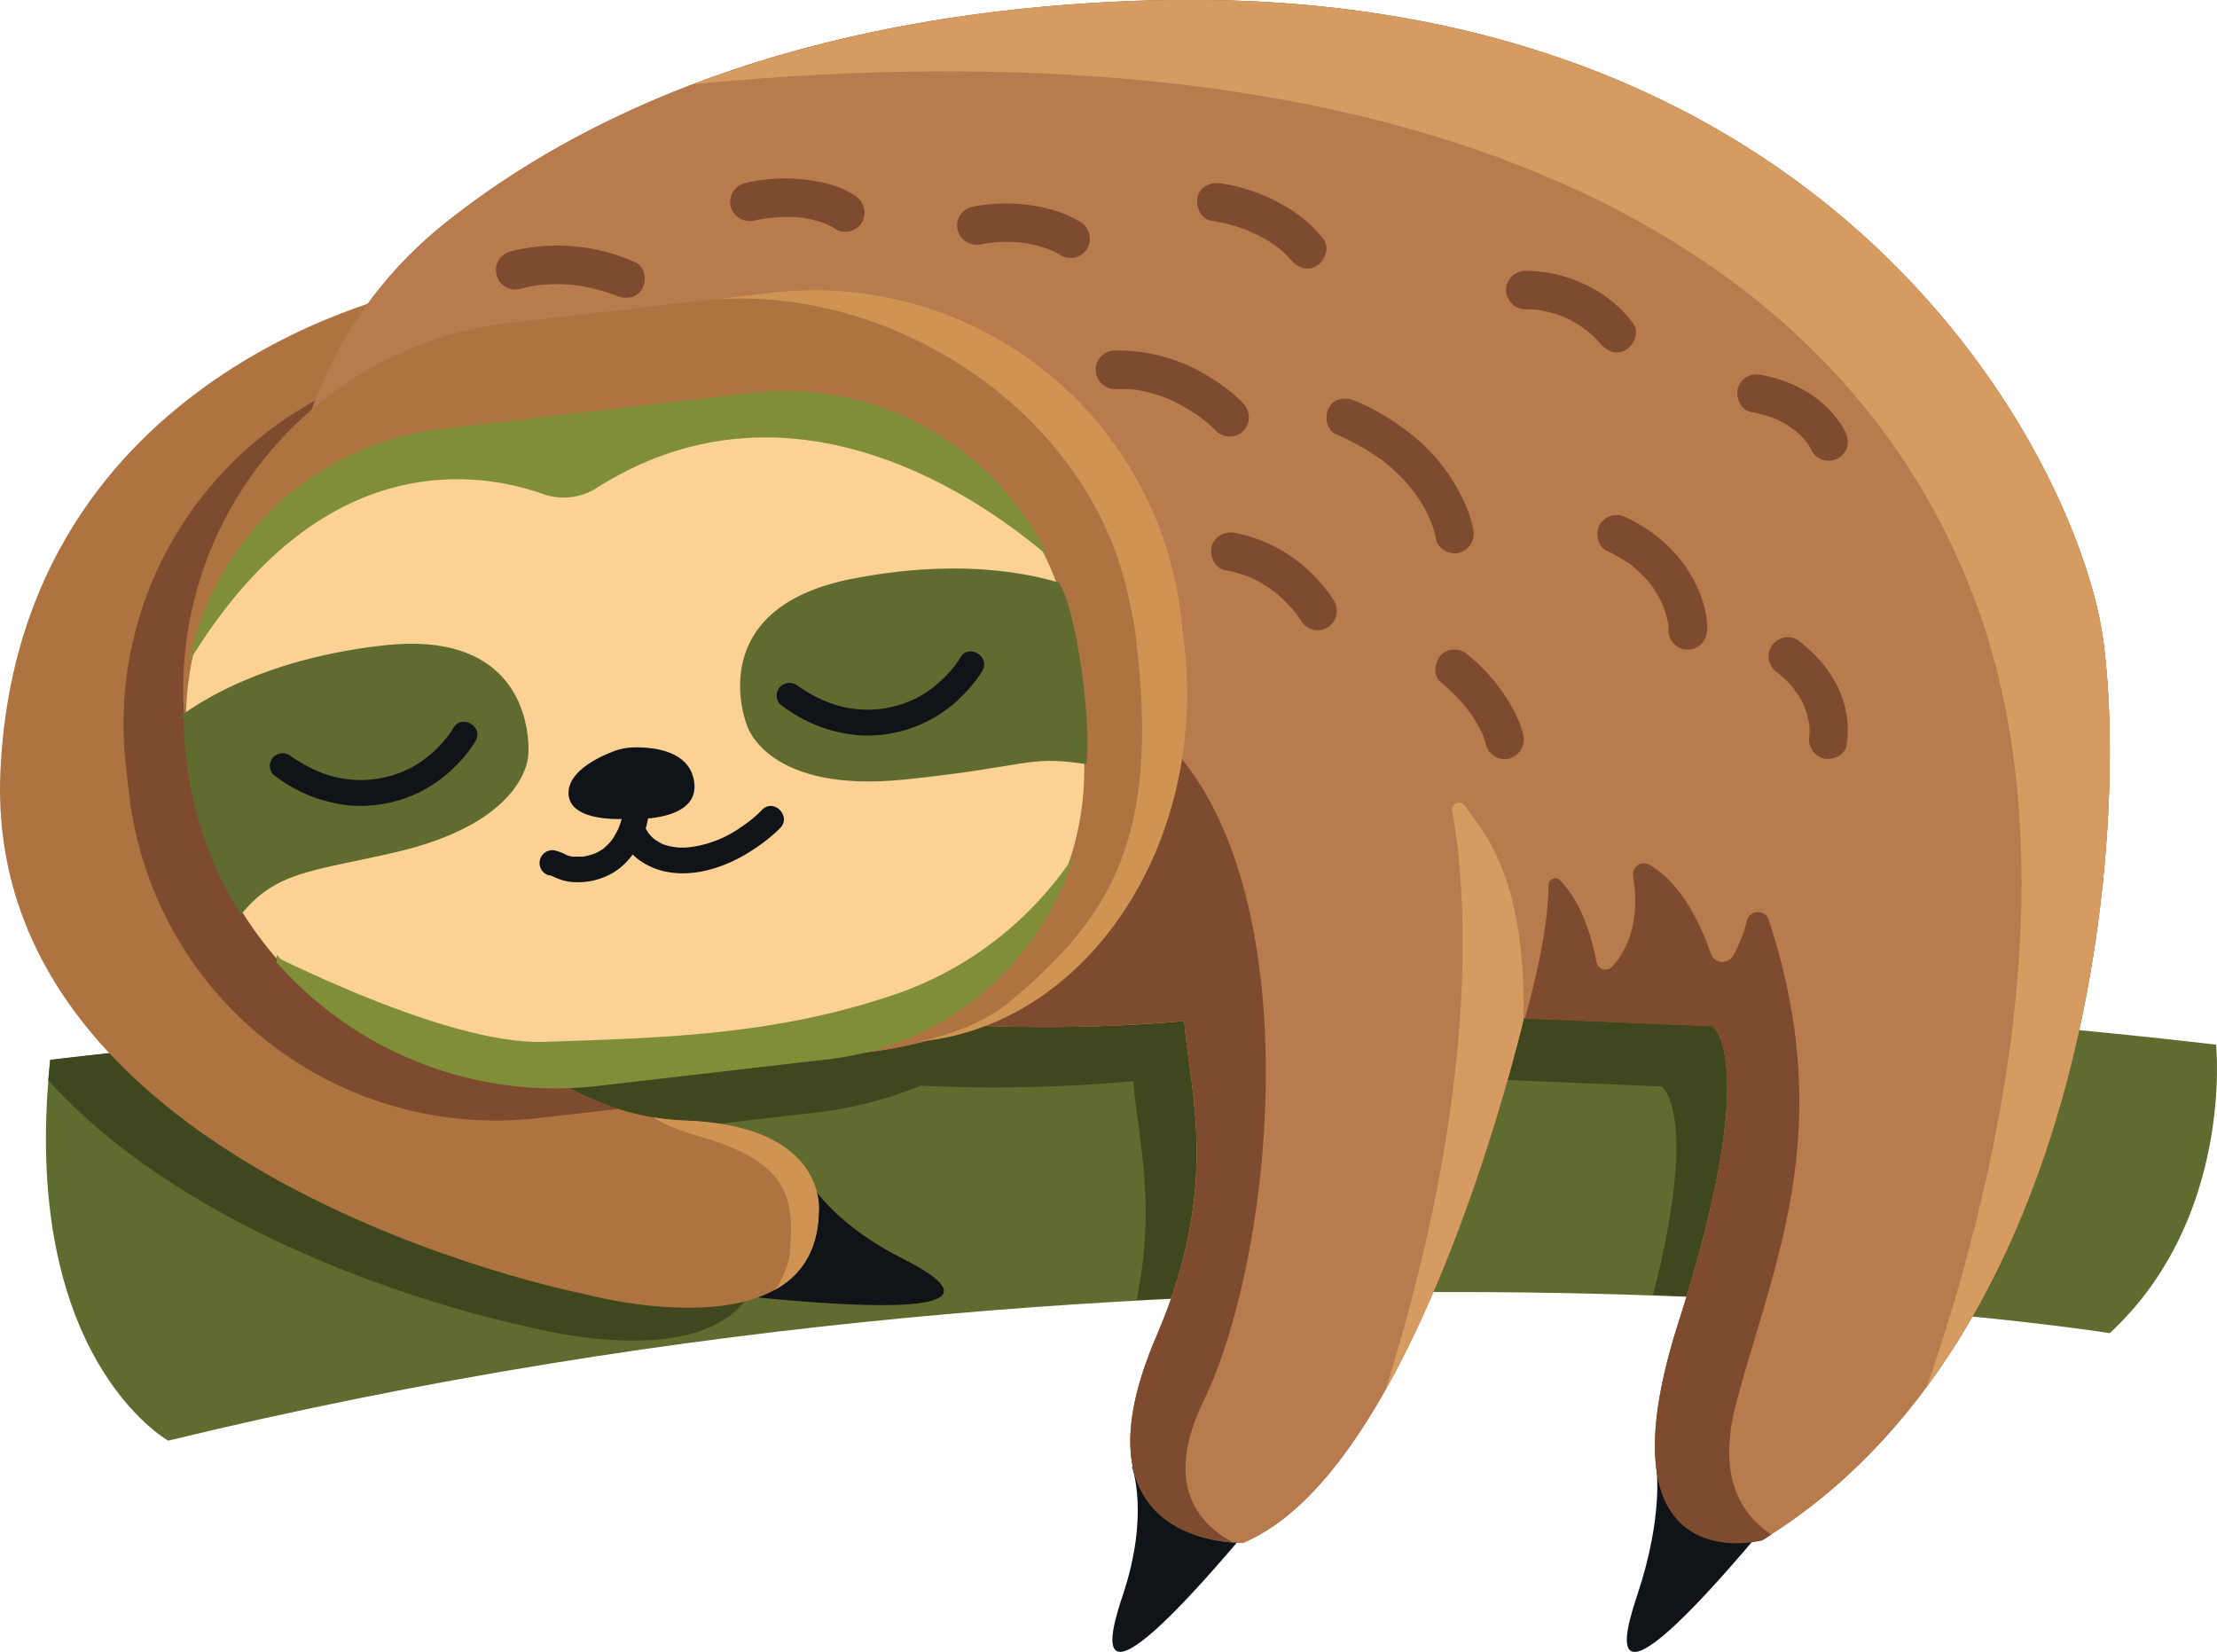 <svg id="Layer_2_copy" data-name="Layer 2 copy" xmlns="http://www.w3.org/2000/svg" viewBox="0 0 431.75 321.74"><defs><style>.cls-1,.cls-10{fill:#5f6b2f;}.cls-2{fill:#3f471e;}.cls-3{fill:#b77b4e;}.cls-4{fill:#ad7340;}.cls-5{fill:#101318;}.cls-6{fill:#7e4b2f;}.cls-7{fill:#d69b61;}.cls-8{fill:#fbd194;}.cls-9{fill:#818e38;stroke:#818e38;}.cls-10,.cls-11,.cls-9{stroke-miterlimit:10;}.cls-10{stroke:#5f6b2f;}.cls-11{fill:none;stroke:#231f20;}.cls-12{fill:#cf9454;}</style></defs><path class="cls-1" d="M91.34,440s216-27,421.79-3c0,0,3.54,33.72-20.7,56.19,0,0-176.49-28.09-378.11,20.94C114.32,514.09,85.26,498.05,91.34,440Z" transform="translate(-81.56 -233.55)"/><path class="cls-2" d="M162.12,436h0c-6.54.48-14.57,0-22.94-.86-30.12,2.6-47.84,4.82-47.84,4.82-.14,1.37-.26,2.71-.37,4,32.63,36,93.18,47.92,93.18,47.92s45.36,12.53,46-15.83c0,0,2.13-16.85-26-17.87a49.45,49.45,0,0,1-13-2.26l48-5.55a78.32,78.32,0,0,0,21.73-5.38,303.28,303.28,0,0,0,41.42-.87c.57,9.76,4.64,23.34.6,42.64,18.54-1,36.16-1.51,52.65-1.64a367,367,0,0,0,12.86-41.52l36.76,1.54s7.43,5.1-1.68,40.62c23.85.83,43.73,2.32,58.61,3.74,8-17.05,13.15-35.36,16.31-52.83C357.3,425.52,236.68,430.54,162.12,436Z" transform="translate(-81.56 -233.55)"/><path class="cls-3" d="M176.79,409.71c-48.75-29-52.69-97.73-8.2-133,25.48-20.19,67.44-40.52,134.15-43,136.86-5.1,183.9,90.65,188.43,124.6,5.11,38.3-3.06,136.34-66.38,175.15,0,0-32.68,8.68-16.34-42.38s6.64-57.71,6.64-57.71l-36.77-1.53s-20.43,87.93-54.64,102.18c0,0-34.82,1.29-16.85-40.39C319.6,464,313,445,312.21,432.38,312.21,432.38,230,441.39,176.79,409.71Z" transform="translate(-81.56 -233.55)"/><path class="cls-4" d="M249.06,438.64,198,444.55a71.87,71.87,0,0,1-79.66-63.14l-.62-5.32a71.87,71.87,0,0,1,63.14-79.66l51.07-5.91a71.89,71.89,0,0,1,79.66,63.14l.61,5.32C316.76,398.41,292.84,434.06,249.06,438.64Z" transform="translate(-81.56 -233.55)"/><path class="cls-5" d="M302,519.19s3.49,9.25-1.77,25c-2.55,7.66-8,25.63,23.64-11.9C355.21,495.12,302,519.19,302,519.19Z" transform="translate(-81.56 -233.55)"/><path class="cls-5" d="M404.09,519.15s1.58,9.29-3.68,25.06c-2.55,7.66-8,25.63,23.64-11.9C455.43,495.12,404.09,519.15,404.09,519.15Z" transform="translate(-81.56 -233.55)"/><path class="cls-5" d="M238,461.79s4,9,18.81,16.6c7.19,3.66,23.7,12.64-25.19,8.09C183.13,482,238,461.79,238,461.79Z" transform="translate(-81.56 -233.55)"/><path class="cls-4" d="M162.83,290s-77.62,15.09-81.19,93.78S195,485.49,195,485.49s45.36,12.53,46-15.83c0,0,2.13-16.85-26-17.87s-45-26.05-45-26.05Z" transform="translate(-81.56 -233.55)"/><path class="cls-6" d="M170,425.74l-6.41-121.65a71.85,71.85,0,0,0-57.5,78.76l.61,5.32a71.88,71.88,0,0,0,79.66,63.14l15.57-1.8C181.71,443.14,170,425.74,170,425.74Z" transform="translate(-81.56 -233.55)"/><path class="cls-3" d="M176.79,409.71c-48.75-29-52.69-97.73-8.2-133,25.48-20.19,67.44-40.52,134.15-43,136.86-5.1,183.9,90.65,188.43,124.6,5.11,38.3-3.06,136.34-66.38,175.15,0,0-32.68,8.68-16.34-42.38s6.64-57.71,6.64-57.71l-36.77-1.53s-20.43,87.93-54.64,102.18c0,0-34.82,1.29-16.85-40.39C319.6,464,313,445,312.21,432.38,312.21,432.38,230,441.39,176.79,409.71Z" transform="translate(-81.56 -233.55)"/><path class="cls-6" d="M315.94,506.43c13.36-27.55,20.48-95.12-4.57-125.5a72,72,0,0,1-42,52.27,305,305,0,0,0,42.83-.82C313,445,319.6,464,306.83,493.66c-15.35,35.62,7.84,39.85,14.91,40.33C314.58,530.15,308.24,522.31,315.94,506.43Z" transform="translate(-81.56 -233.55)"/><path class="cls-7" d="M491.17,358.34c-4.53-33.95-51.57-129.7-188.43-124.6-35.18,1.32-63.47,7.6-86.1,16.2C357,236.3,441.52,279.65,467.17,353.23c17.89,51.32,2.27,113.9-10.35,150.38C490.87,457.41,495.24,388.88,491.17,358.34Z" transform="translate(-81.56 -233.55)"/><path class="cls-4" d="M249.06,438.64,198,444.55a71.87,71.87,0,0,1-79.66-63.14l-.62-5.32a71.87,71.87,0,0,1,63.14-79.66l51.07-5.91a71.89,71.89,0,0,1,79.66,63.14l.61,5.32C316.76,398.41,292.84,434.06,249.06,438.64Z" transform="translate(-81.56 -233.55)"/><path class="cls-8" d="M292.34,376.94,290.39,360A56.33,56.33,0,0,0,228,310.57l-60.33,7A56.32,56.32,0,0,0,118.17,380l.17,1.44A71.86,71.86,0,0,0,198,444.54l15.77-1.82,29.1-3.37A56.3,56.3,0,0,0,292.34,376.94Z" transform="translate(-81.56 -233.55)"/><path class="cls-6" d="M376.71,438.23c-.33,1-.59,2-.82,3C376.19,440.15,376.46,439.15,376.71,438.23Z" transform="translate(-81.56 -233.55)"/><path class="cls-6" d="M421.82,412.7a29.37,29.37,0,0,1-2.73,7,2.41,2.41,0,0,1-4.36-.42c-1.75-5.13-5.49-13.64-12-17.33a2.13,2.13,0,0,0-3.13,2.23c.76,4.49,1,12.09-4.09,17.63a1.77,1.77,0,0,1-3.05-.9c-.76-4.15-2.67-11.42-7.07-15.89a1.31,1.31,0,0,0-2.26.92c0,3.8-.63,11.69-4.6,26l36.52,1.52s9.7,6.64-6.64,57.71,16.34,42.38,16.34,42.38c.6-.37,1.19-.75,1.78-1.13-5.86-3.86-10.62-11.24-6.89-25.42,7.22-27.42,19.87-53,6.37-94.33A2.21,2.21,0,0,0,421.82,412.7Z" transform="translate(-81.56 -233.55)"/><path class="cls-7" d="M351.37,504.29c16.37-29.09,25.95-68.25,26.87-72.1.34-14.65-1.82-28.37-8.6-37.81l-2.8-3.89a1.37,1.37,0,0,0-2.47,1.05C367,406,370.3,444,351.37,504.29Z" transform="translate(-81.56 -233.55)"/><path class="cls-6" d="M441.17,378.61a17.92,17.92,0,0,0-.36-7.5c-1.33-5.38-4.86-9.65-9.19-12.94a3.75,3.75,0,0,0-2.89-.38,3.75,3.75,0,0,0-2.62,4.61,4.39,4.39,0,0,0,1.72,2.24c-.76-.58.22.19.36.3l.81.72c.44.41.87.84,1.27,1.28.22.24.43.49.64.74l.15.18c.25.31.2.25-.15-.21.1.41.65.92.88,1.29s.57.95.82,1.44c.08.18.17.35.25.53.42.9-.23-.62,0,0a19.8,19.8,0,0,1,.76,2.37c.08.37.16.74.22,1.12l.06.42c-.26-1.37-.08-.68,0-.34a14.63,14.63,0,0,1,.07,1.62c0,.37,0,.73-.06,1.09-.06.8.19-1.18.08-.56a3.84,3.84,0,0,0,2.62,4.62c1.84.42,4.23-.56,4.61-2.62Z" transform="translate(-81.56 -233.55)"/><path class="cls-6" d="M440.91,317.64a14.83,14.83,0,0,0-2.31-3.39,21.08,21.08,0,0,0-7-5.38,27,27,0,0,0-7-2.29,4,4,0,0,0-2.89.38A3.8,3.8,0,0,0,420,309.2c-.42,1.83.55,4.24,2.62,4.61a26.9,26.9,0,0,1,2.92.69c.42.12.85.26,1.26.42l.55.2a1.73,1.73,0,0,0,.36.15c-.07,0-.84-.37-.37-.15a23.44,23.44,0,0,1,2.11,1.1c.6.35,1.16.89,1.77,1.19.08,0-.74-.59-.47-.36l.17.14.33.27c.24.2.47.42.7.63.39.38.77.77,1.12,1.18.15.17.3.35.44.53.32.38-.62-.84-.34-.45l.22.3c.2.28.39.57.57.86a7.31,7.31,0,0,1,.49.91,3.74,3.74,0,0,0,2.24,1.73,3.77,3.77,0,0,0,4.62-2.62,4.39,4.39,0,0,0-.38-2.89Z" transform="translate(-81.56 -233.55)"/><path class="cls-6" d="M414.07,356.3c0-6.09-3.41-12.31-7.69-16.42a29.88,29.88,0,0,0-8.13-5.54,3.83,3.83,0,0,0-5.13,1.34c-.87,1.66-.55,4.24,1.35,5.13a32.7,32.7,0,0,1,3.58,2,6.88,6.88,0,0,1,1.53,1.07s-.58-.46-.25-.19l.39.32.66.56a23.9,23.9,0,0,1,2.33,2.39c.16.19.31.42.48.59,0,0-.49-.67-.27-.34l.19.25c.3.41.58.82.84,1.25a21.68,21.68,0,0,1,1.24,2.27c.09.18.16.37.25.55.25.53-.37-.95-.09-.21.12.34.26.68.37,1a21,21,0,0,1,.83,3.39c.11.64-.12-1.05-.07-.57l0,.3c0,.15,0,.3,0,.45s0,.29,0,.43a3.75,3.75,0,0,0,7.5,0Z" transform="translate(-81.56 -233.55)"/><path class="cls-6" d="M399.6,296.53c-4.8-6.53-13-10.2-21-10.24a3.77,3.77,0,0,0-3.75,3.75,3.82,3.82,0,0,0,3.75,3.75c.74,0,1.48,0,2.22.1l.53.06-.47-.07a4.44,4.44,0,0,1,1,.17,22.47,22.47,0,0,1,3.51.95l.64.24c.63.24-.83-.37.13.06.45.2.89.42,1.33.65a24.07,24.07,0,0,1,2.47,1.52c.19.13.37.28.57.41.51.36-.73-.59-.23-.18.32.27.64.52.95.79s.88.81,1.29,1.24.59.62.87.95l.21.27a6,6,0,0,0-.49-.63c1.16,1.57,3.31,2.52,5.13,1.34,1.57-1,2.59-3.44,1.35-5.13Z" transform="translate(-81.56 -233.55)"/><path class="cls-6" d="M368.44,336.58a23.23,23.23,0,0,0-2.24-6.32,35.25,35.25,0,0,0-9.66-12,47,47,0,0,0-11.05-6.64c-1.8-.77-4.11-.6-5.13,1.34-.85,1.61-.58,4.31,1.34,5.13a50.67,50.67,0,0,1,9.21,5.22c.35.25-.11-.09-.15-.12l.47.37.91.76c.53.46,1.06.93,1.56,1.42a32.89,32.89,0,0,1,2.71,2.95c.1.12.73.77.3.37s.14.19.26.36c.34.47.67.95,1,1.44.53.83,1,1.68,1.46,2.55.2.38.38.77.56,1.16.08.17.14.35.23.51s-.39-1-.2-.47l.13.33c.23.59.44,1.17.62,1.77a14.29,14.29,0,0,1,.46,1.85c.29,1.95,2.84,3.19,4.61,2.62a3.87,3.87,0,0,0,2.62-4.61Z" transform="translate(-81.56 -233.55)"/><path class="cls-6" d="M378.19,376.61a19.33,19.33,0,0,0-2.11-5.21,35,35,0,0,0-8.61-10.26,4,4,0,0,0-2.65-1.1,3.81,3.81,0,0,0-2.65,1.1c-1.27,1.38-1.61,4,0,5.3a36.28,36.28,0,0,1,5,5c.18.22.71,1.05.05.06.11.16.24.32.36.48.29.4.58.82.85,1.23.42.65.81,1.31,1.18,2s.56,1.12.82,1.69-.44-1.07-.16-.38c0,.12.09.23.13.34s.16.42.23.63a8.92,8.92,0,0,1,.33,1.15,3.77,3.77,0,0,0,4.61,2.62,3.85,3.85,0,0,0,2.62-4.62Z" transform="translate(-81.56 -233.55)"/><path class="cls-6" d="M341.39,350.66a24.51,24.51,0,0,0-3.13-4.11,29.46,29.46,0,0,0-8.54-6.58,28,28,0,0,0-7.6-2.61,3.84,3.84,0,0,0-4.61,2.62c-.42,1.84.56,4.24,2.62,4.61a25.07,25.07,0,0,1,3.1.77c.47.14.92.3,1.38.48.26.1,1,.51.08,0l.74.34a22.69,22.69,0,0,1,2.42,1.32c.36.22.71.45,1.06.68l.49.35c.14.1.78.59.26.19l.15.12.44.36c.3.26.6.52.88.78.53.49,1,1,1.52,1.52s.79.87,1.16,1.32c.07.1.15.19.23.29.37.46-.43-.58-.31-.4l.4.53c.27.39.55.78.78,1.19a3.75,3.75,0,0,0,6.48-3.79Z" transform="translate(-81.56 -233.55)"/><path class="cls-6" d="M323.78,312.21a32.79,32.79,0,0,0-7.09-5.48,33.21,33.21,0,0,0-18-4.91,3.75,3.75,0,0,0,0,7.5c.82,0,1.64,0,2.46,0l1,.07.67.08c-.44-.07-.45-.07,0,0a32.91,32.91,0,0,1,4,.95c.67.21,1.33.45,2,.7.14.06,1,.47.18.07l.9.41a33.94,33.94,0,0,1,3.14,1.7c.85.52,1.67,1.07,2.47,1.65a3.92,3.92,0,0,1,.32.25c.31.23.22.15-.29-.24a2.44,2.44,0,0,0,.43.35c.3.23.59.48.88.73.53.46,1.06.93,1.55,1.44a3.77,3.77,0,0,0,5.3,0,3.83,3.83,0,0,0,0-5.3Z" transform="translate(-81.56 -233.55)"/><path class="cls-6" d="M339.34,280.19a22.85,22.85,0,0,0-5.4-5.12,34.58,34.58,0,0,0-14.54-5.79c-1.93-.32-4.13.5-4.61,2.62-.41,1.81.55,4.27,2.62,4.61a39.41,39.41,0,0,1,4.28.95c.67.2,1.35.41,2,.65l.83.31.34.13c.38.16.3.12-.22-.1a8.13,8.13,0,0,0,1.66.77l1.32.7c.82.47,1.62,1,2.39,1.52l.54.4c.53.38-.72-.58-.26-.2.3.24.6.48.89.74s.85.77,1.25,1.19c.26.27.51.55.75.83.52.61-.64-.86-.32-.42,1.14,1.59,3.32,2.51,5.13,1.34,1.57-1,2.57-3.42,1.34-5.13Z" transform="translate(-81.56 -233.55)"/><path class="cls-6" d="M292,276.8a21.81,21.81,0,0,0-6-2.51,33.24,33.24,0,0,0-15.3-.42,3.78,3.78,0,0,0-2.62,4.62,3.85,3.85,0,0,0,4.61,2.62l1-.19c.29,0,1-.12.3-.05.63-.07,1.25-.13,1.87-.17a33.08,33.08,0,0,1,3.45,0l1.56.14c.84.09-.75-.13,0,0l.71.12c.88.16,1.76.37,2.63.62.68.2,1.36.43,2,.69l.42.17c.4.15-1-.45-.37-.16l.66.31a11.67,11.67,0,0,1,1.25.69,3.77,3.77,0,0,0,5.13-1.34A3.85,3.85,0,0,0,292,276.8Z" transform="translate(-81.56 -233.55)"/><path class="cls-6" d="M248.13,271.7a17.45,17.45,0,0,0-5.75-2.45,33.92,33.92,0,0,0-15.87,0,3.77,3.77,0,0,0-2.62,4.61,3.84,3.84,0,0,0,4.62,2.62c.78-.17,1.56-.31,2.35-.45s-.61.06.28,0l.92-.09a30.1,30.1,0,0,1,3.68-.11c.5,0,1,0,1.51.09.28,0,.56.07.83.08l-.42-.06.44.07c.83.14,1.65.31,2.46.53.66.19,1.31.4,1.95.64,1,.4-.79-.37,0,0l.64.31a9.52,9.52,0,0,1,1.16.68c1.59,1.17,4.25.32,5.13-1.34a3.86,3.86,0,0,0-1.34-5.13Z" transform="translate(-81.56 -233.55)"/><path class="cls-6" d="M205.23,284.63a36.86,36.86,0,0,0-24.33-2.08,3.75,3.75,0,0,0,2,7.24c.65-.17,1.29-.33,2-.46.38-.08.77-.14,1.15-.21l.38-.05c-.3,0-.31,0-.05,0,1.29-.08,2.55-.2,3.84-.18,1.13,0,2.26.08,3.38.2l.44.06c-.54-.09.31,0,.42.06.52.09,1,.19,1.57.3a36.82,36.82,0,0,1,4.52,1.24c.43.15.86.32,1.28.48.63.25-1.06-.47-.32-.13,1.77.82,4.12.56,5.13-1.34.87-1.66.55-4.25-1.35-5.14Z" transform="translate(-81.56 -233.55)"/><path class="cls-9" d="M197.57,328.11c36.7-23.22,72.55.33,86.48,11.75A56.33,56.33,0,0,0,228,310.57l-60.33,7a56.32,56.32,0,0,0-48.09,42c25.72-40.05,56.11-34.48,68-30.24A11.53,11.53,0,0,0,197.57,328.11Z" transform="translate(-81.56 -233.55)"/><path class="cls-10" d="M292.68,381.8c.89-7.5-1.93-29.25-5.26-34.36-6.91-2.05-20.47-4.47-39.82-.67-29.11,5.7-20.09,27.91-20.09,27.91s3.75,12.95,30.3,10.18C282.14,382.32,281.33,380.18,292.68,381.8Z" transform="translate(-81.56 -233.55)"/><path class="cls-10" d="M156.45,359.73c-20.55,2.27-33,9.15-38.64,13.11a57.24,57.24,0,0,0,.36,7.13l.17,1.44a71.67,71.67,0,0,0,10.19,29.43c6.77-8,13.77-8.1,29.55-11.7,26-5.94,25.88-18.77,25.88-18.77S185.93,356.48,156.45,359.73Z" transform="translate(-81.56 -233.55)"/><path class="cls-11" d="M127.6,414.51" transform="translate(-81.56 -233.55)"/><path class="cls-9" d="M254.24,428.28c-23.17,7.6-45.45,7.93-66.64,8.68-14.62.52-38.35-9.76-51.67-16.18A71.76,71.76,0,0,0,198,444.54l15.77-1.82,29.1-3.37A56.3,56.3,0,0,0,289,403.53,68.84,68.84,0,0,1,254.24,428.28Z" transform="translate(-81.56 -233.55)"/><path class="cls-5" d="M134.85,384.45a28.58,28.58,0,0,0,15.26,6,26,26,0,0,0,20.8-8.37,22.76,22.76,0,0,0,3.27-4.23c1.6-2.79-2.72-5.32-4.32-2.52-.15.26-.31.51-.48.76s-.4.56-.6.84.29-.37.08-.1l-.17.21-.57.69a22.93,22.93,0,0,1-6,5.06,21.18,21.18,0,0,1-19.46.6,27.06,27.06,0,0,1-3.38-1.86c-.33-.21-.64-.44-1-.66-.61-.41.3.25.09.08a2.58,2.58,0,0,0-3.53,0,2.52,2.52,0,0,0,0,3.54Z" transform="translate(-81.56 -233.55)"/><path class="cls-5" d="M188.56,404l.31.09c.42.11,0,0-.18-.09a9.37,9.37,0,0,0,.86.38,10.57,10.57,0,0,0,2.62.85,13.39,13.39,0,0,0,7.83-1.21c3.51-1.64,5.83-5,7.1-8.53a12.68,12.68,0,0,0,.61-2.27,2.57,2.57,0,0,0-1.75-3.08c-1.19-.27-2.86.36-3.07,1.75a10.44,10.44,0,0,1-.38,1.56c-.07.24-.15.48-.23.71l-.16.42c0,.07-.05.13-.07.19-.13.34,0-.2.09-.21s-.38.81-.44.93c-.17.32-.35.65-.55,1s-.41.59-.61.89.12-.16.13-.17l-.23.27c-.13.16-.27.31-.41.46s-.57.54-.86.81,0,0,.07-.05l-.23.17-.65.41a5.29,5.29,0,0,1-.52.29c-.17.09-.68.3-.23.13a13.28,13.28,0,0,1-1.59.5c-.32.07-.63.14-1,.19s0,0,0,0c-.12,0-.23,0-.35,0-.53,0-1,0-1.56,0,.48,0,.15,0-.12,0a4.34,4.34,0,0,1-.62-.16c-.19,0-.37-.12-.55-.18-.51-.18.39.18.05,0a10.53,10.53,0,0,0-2.07-.83,2.5,2.5,0,0,0-1.33,4.82Z" transform="translate(-81.56 -233.55)"/><path class="cls-5" d="M203.1,397.62c1.24,2.73,4.35,4.67,7.12,5.44,6.41,1.8,13.5-.86,18.74-4.52a31.36,31.36,0,0,0,4.55-3.73c2.24-2.32-1.29-5.86-3.54-3.54a23,23,0,0,1-4,3.3,21.72,21.72,0,0,1-10.34,4,10.83,10.83,0,0,1-4.28-.39,4,4,0,0,1-1.34-.56c-.24-.13-.47-.28-.7-.42L209,397c.24.19.29.23.15.11a8.85,8.85,0,0,1-.9-.83c-.13-.14-.24-.29-.37-.42-.3-.3.34.55,0,0-.15-.26-.33-.49-.46-.77a2.51,2.51,0,0,0-3.42-.89,2.56,2.56,0,0,0-.89,3.42Z" transform="translate(-81.56 -233.55)"/><path class="cls-5" d="M233.55,370.75a28.5,28.5,0,0,0,15.26,6,26,26,0,0,0,20.8-8.36,23.09,23.09,0,0,0,3.27-4.23c1.59-2.8-2.72-5.32-4.32-2.52q-.22.38-.48.75c-.19.29-.4.57-.6.85s.29-.38.08-.11l-.17.22-.57.68a23.09,23.09,0,0,1-6,5.06,21.18,21.18,0,0,1-19.46.6,27.06,27.06,0,0,1-3.38-1.86c-.33-.21-.64-.43-1-.65-.61-.42.3.24.09.08a2.56,2.56,0,0,0-3.53,0,2.5,2.5,0,0,0,0,3.53Z" transform="translate(-81.56 -233.55)"/><path class="cls-5" d="M205.11,379.11a12.07,12.07,0,0,0-4.2.82c-3.06,1.19-8.63,3.92-8.63,8.06,0,5.71,10.59,5.05,10.59,5.05s15.76,1.26,13.77-7.79C215.42,379.69,208.69,379.05,205.11,379.11Z" transform="translate(-81.56 -233.55)"/><path class="cls-12" d="M312.2,359l-.61-5.32a71.89,71.89,0,0,0-79.66-63.14l-11.74,1.36c35.58-2.86,73.71,22.19,81.17,58.05l1.09,5.25c5.38,40.48-3.72,56.26-24.16,73.38-7.16,6-17.79,7.81-17.79,7.81C292.84,433.47,316.76,398.41,312.2,359Z" transform="translate(-81.56 -233.55)"/><path class="cls-12" d="M215,451.79a50.59,50.59,0,0,1-6.15-.63c1.25,1,4.08,2.31,9.69,3.95,18.37,5.36,17.41,13.8,16.82,22.72-.08,1.15-1.29,5.16-3,7,5-2.73,8.49-7.42,8.66-15.16C241,469.66,243.09,452.81,215,451.79Z" transform="translate(-81.56 -233.55)"/></svg>